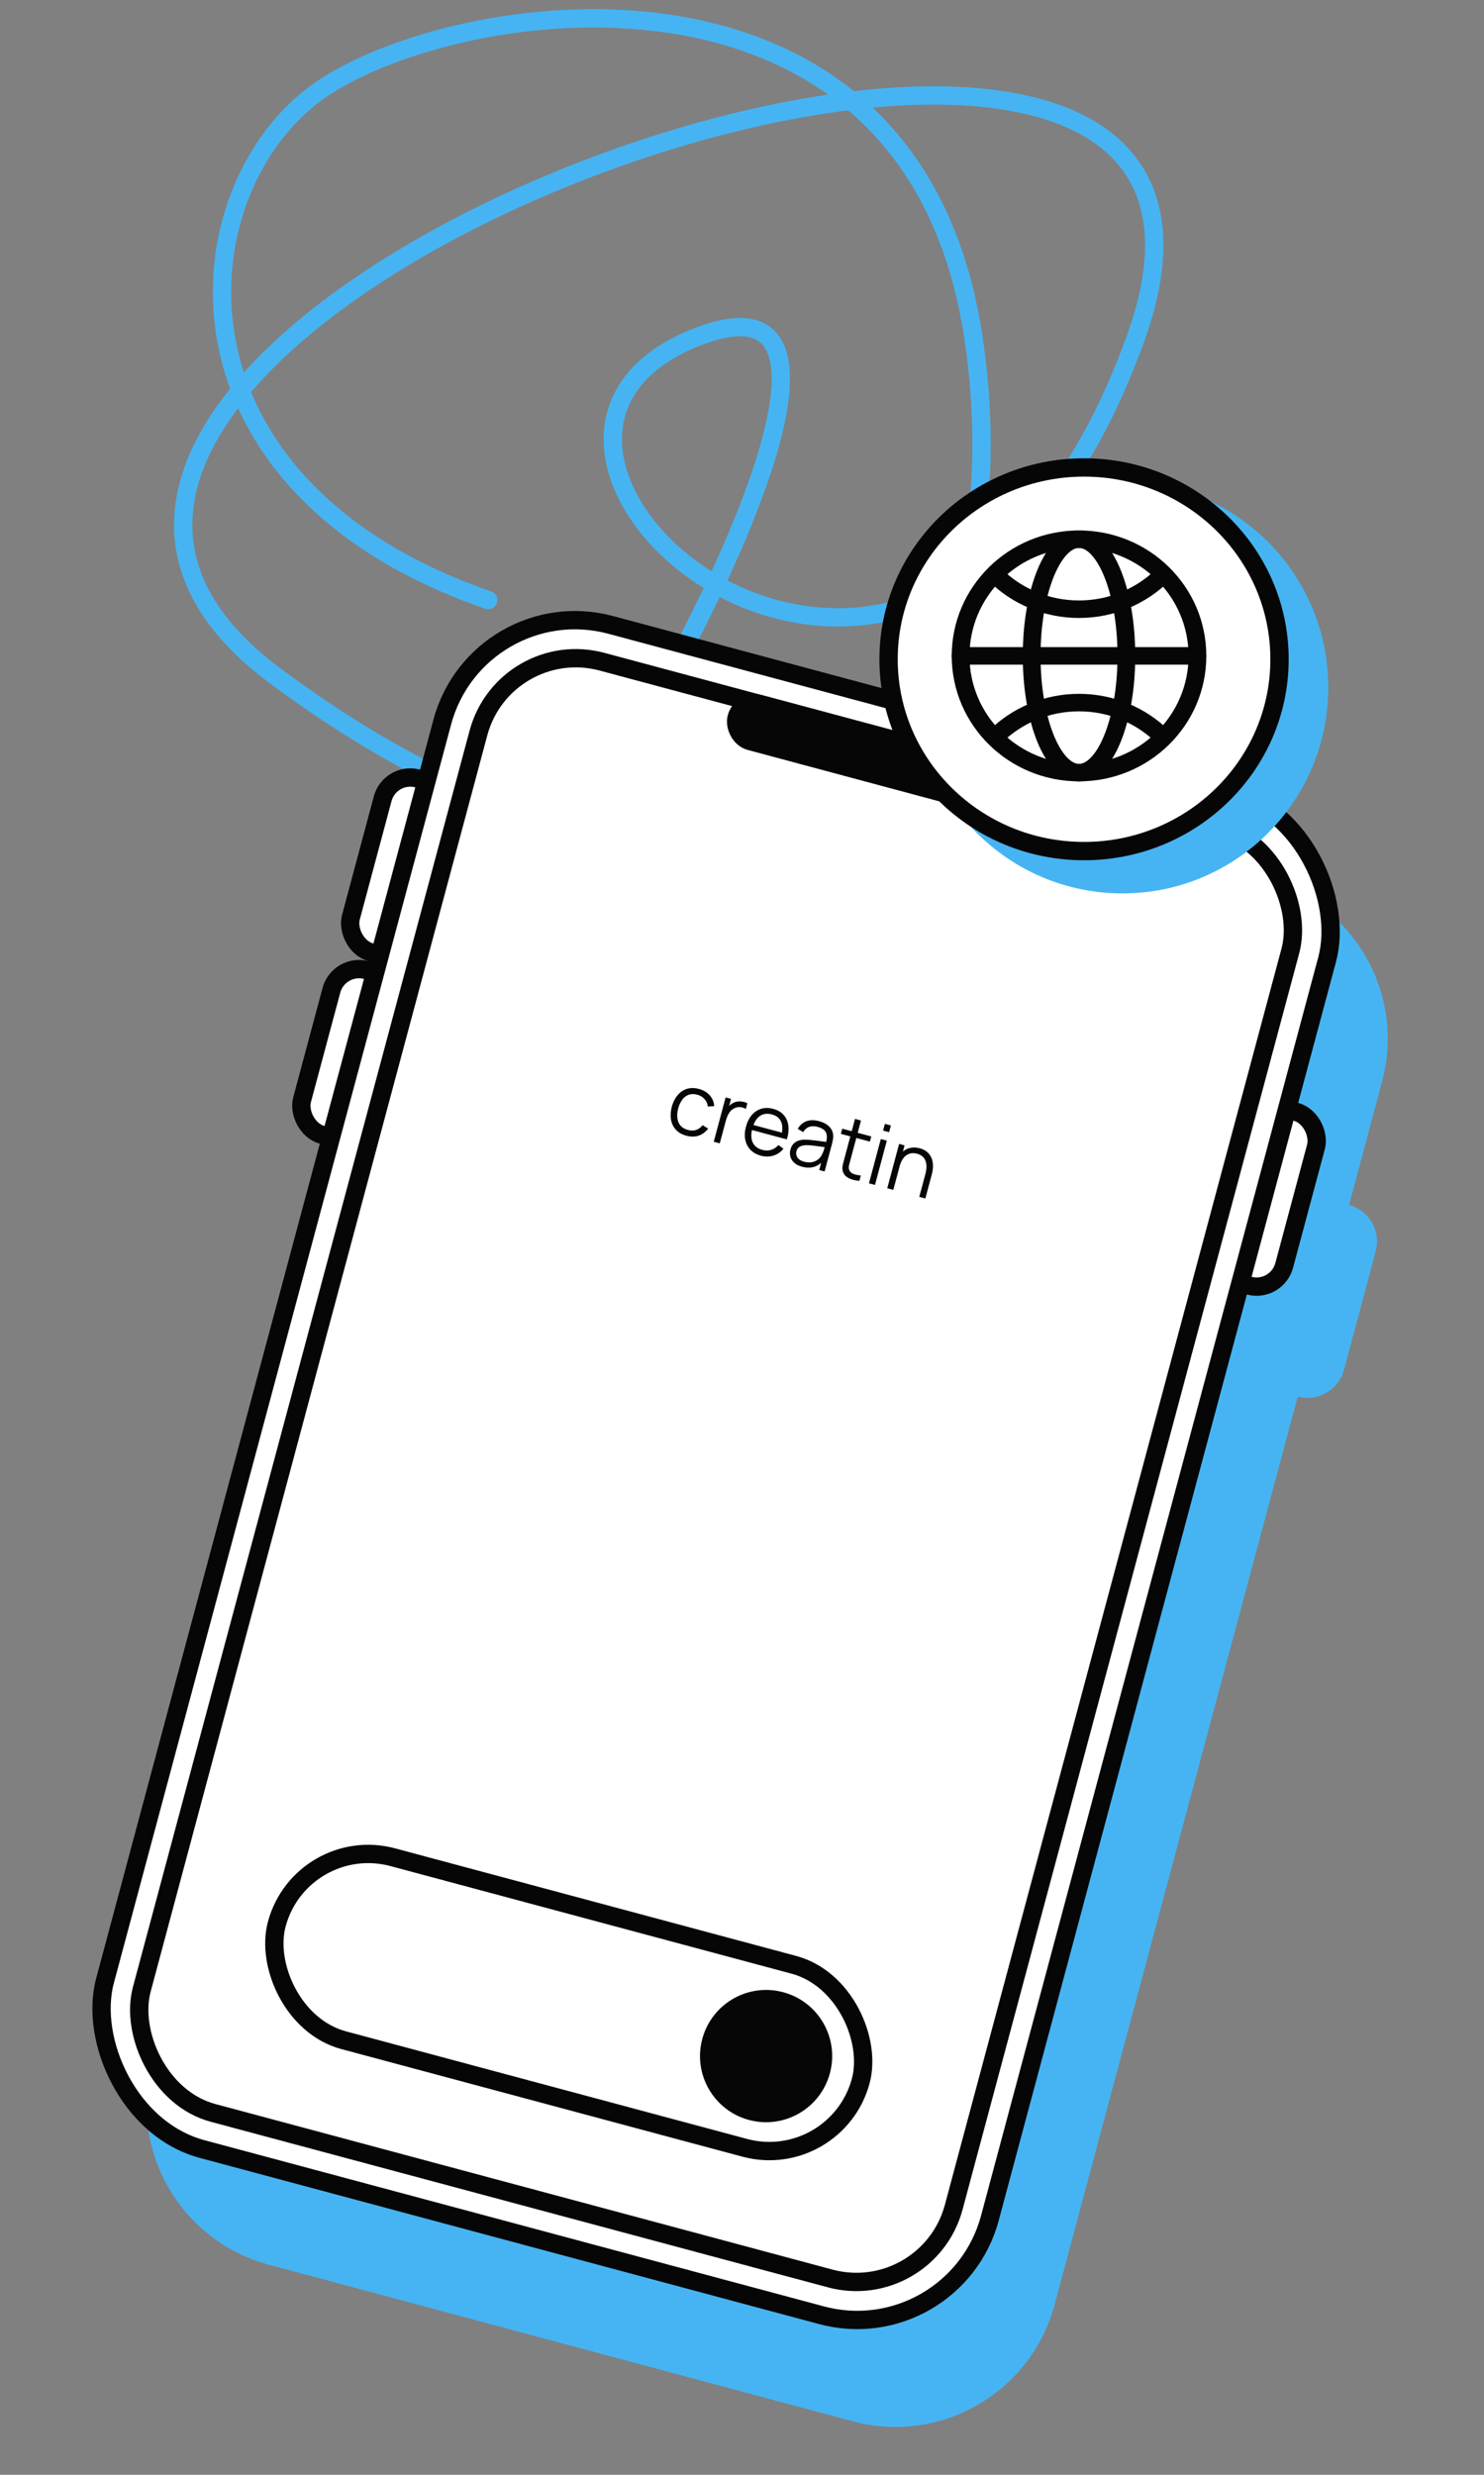 <svg width="81" height="135" viewBox="0 0 81 135" fill="none" xmlns="http://www.w3.org/2000/svg">
<rect x="0" y="0" width="81" height="135" fill="#808080" stroke="none"/>
<path d="M17.814 64C32.379 47.907 51.757 12.681 37.802 18.481C22.706 24.756 50.818 49.287 61.975 18.481C73.131 -12.325 -11.007 17.561 15.025 36.873C41.056 56.184 56.396 40.551 53.142 18.481C49.888 -3.589 25.716 -0.37 17.814 4.688C9.911 9.745 8.052 26.297 26.646 32.734" stroke="#46B4F2" stroke-linecap="round"/>
<path fill-rule="evenodd" clip-rule="evenodd" d="M37.2 39.433C32.399 38.147 27.465 40.996 26.178 45.797L25.707 47.555C24.608 47.26 23.479 47.913 23.184 49.012L21.451 55.482C21.156 56.581 21.808 57.711 22.908 58.006L22.907 58.006C21.808 57.712 20.679 58.364 20.384 59.463L18.784 65.436C18.49 66.535 19.142 67.665 20.241 67.96L8.304 112.516C7.018 117.317 9.868 122.252 14.669 123.539L46.542 132.081C51.343 133.368 56.278 130.519 57.564 125.717L70.834 76.184C71.933 76.478 73.063 75.826 73.358 74.727L75.091 68.257C75.385 67.157 74.733 66.027 73.634 65.733L75.438 58.999C76.724 54.197 73.875 49.262 69.074 47.975L37.2 39.433Z" fill="#46B4F2"/>
<rect x="0.354" y="0.612" width="3.121" height="9.82" rx="1.561" transform="matrix(0.966 0.259 -0.259 0.966 21.108 41.38)" fill="white" stroke="#060606"/>
<rect x="0.354" y="0.612" width="3.121" height="9.82" rx="1.561" transform="matrix(0.966 0.259 -0.259 0.966 69.035 59.559)" fill="white" stroke="#060606"/>
<rect x="0.354" y="0.612" width="3.121" height="9.304" rx="1.561" transform="matrix(0.966 0.259 -0.259 0.966 18.309 51.832)" fill="white" stroke="#060606"/>
<rect x="0.354" y="0.612" width="49.998" height="86.071" rx="7.5" transform="matrix(0.966 0.259 -0.259 0.966 25.899 31.462)" fill="white" stroke="#060606"/>
<rect x="0.354" y="0.612" width="45.877" height="81.95" rx="5.5" transform="matrix(0.966 0.259 -0.259 0.966 27.356 33.987)" fill="white" stroke="#060606"/>
<rect x="0.354" y="0.612" width="19.09" height="2.091" rx="1.045" transform="matrix(0.966 0.259 -0.259 0.966 40.293 37.454)" fill="#060606" stroke="#060606"/>
<rect x="0.354" y="0.612" width="32.999" height="10.335" rx="5.167" transform="matrix(0.966 0.259 -0.259 0.966 16.261 99.289)" fill="white" stroke="#060606"/>
<ellipse rx="3.606" ry="3.607" transform="matrix(0.966 0.259 -0.259 0.966 41.815 112.159)" fill="#060606"/>
<path d="M37.463 61.953C37.22 61.888 37.028 61.778 36.889 61.624C36.749 61.47 36.661 61.285 36.624 61.071C36.589 60.855 36.604 60.622 36.667 60.372C36.739 60.119 36.844 59.909 36.985 59.742C37.126 59.573 37.295 59.459 37.492 59.398C37.69 59.336 37.909 59.337 38.149 59.401C38.394 59.467 38.591 59.584 38.739 59.751C38.889 59.92 38.97 60.116 38.982 60.342L38.632 60.358C38.614 60.199 38.553 60.062 38.451 59.95C38.35 59.837 38.221 59.759 38.062 59.716C37.885 59.669 37.727 59.67 37.588 59.721C37.45 59.771 37.333 59.86 37.238 59.99C37.142 60.119 37.069 60.278 37.017 60.466C36.942 60.756 36.947 61.007 37.031 61.218C37.116 61.428 37.288 61.568 37.548 61.638C37.712 61.681 37.861 61.682 37.996 61.638C38.133 61.593 38.251 61.506 38.349 61.377L38.654 61.565C38.507 61.755 38.332 61.884 38.128 61.952C37.925 62.017 37.703 62.018 37.463 61.953Z" fill="#060606"/>
<path d="M38.958 62.282L39.605 59.864L39.901 59.943L39.745 60.525L39.707 60.433C39.753 60.369 39.806 60.312 39.865 60.264C39.925 60.215 39.985 60.177 40.046 60.152C40.124 60.114 40.208 60.091 40.299 60.086C40.391 60.078 40.48 60.084 40.566 60.102C40.653 60.119 40.729 60.145 40.794 60.182L40.712 60.491C40.629 60.445 40.535 60.414 40.427 60.398C40.319 60.382 40.212 60.398 40.104 60.446C40.007 60.487 39.926 60.546 39.862 60.623C39.799 60.699 39.747 60.785 39.708 60.88C39.668 60.973 39.636 61.068 39.61 61.163L39.287 62.37L38.958 62.282Z" fill="#060606"/>
<path d="M41.533 63.044C41.297 62.981 41.106 62.874 40.961 62.723C40.818 62.572 40.723 62.389 40.679 62.174C40.634 61.959 40.646 61.724 40.714 61.468C40.785 61.204 40.893 60.989 41.039 60.821C41.184 60.654 41.356 60.541 41.554 60.482C41.754 60.423 41.97 60.425 42.203 60.488C42.442 60.552 42.631 60.661 42.77 60.817C42.91 60.971 42.995 61.162 43.027 61.39C43.059 61.618 43.033 61.872 42.949 62.154L42.614 62.064L42.645 61.948C42.723 61.633 42.718 61.378 42.631 61.183C42.546 60.989 42.379 60.859 42.131 60.792C41.871 60.723 41.65 60.754 41.465 60.885C41.283 61.017 41.15 61.239 41.066 61.551C40.985 61.855 40.99 62.111 41.082 62.316C41.176 62.52 41.35 62.657 41.604 62.724C41.777 62.771 41.938 62.772 42.088 62.727C42.239 62.681 42.373 62.593 42.488 62.462L42.763 62.663C42.611 62.848 42.426 62.974 42.208 63.04C41.992 63.105 41.767 63.107 41.533 63.044ZM40.925 61.611L40.999 61.336L42.846 61.831L42.773 62.107L40.925 61.611Z" fill="#060606"/>
<path d="M43.777 63.645C43.595 63.596 43.451 63.523 43.344 63.424C43.24 63.325 43.171 63.213 43.139 63.088C43.107 62.963 43.108 62.836 43.143 62.707C43.178 62.576 43.234 62.471 43.311 62.393C43.39 62.313 43.483 62.255 43.59 62.22C43.699 62.185 43.818 62.168 43.947 62.169C44.077 62.172 44.219 62.182 44.373 62.2C44.529 62.216 44.68 62.235 44.826 62.256C44.974 62.277 45.104 62.293 45.216 62.306L45.08 62.346C45.149 62.108 45.15 61.919 45.084 61.778C45.017 61.637 44.864 61.534 44.624 61.47C44.458 61.426 44.308 61.425 44.173 61.469C44.039 61.513 43.928 61.61 43.839 61.759L43.544 61.579C43.657 61.377 43.813 61.239 44.012 61.164C44.211 61.09 44.444 61.088 44.712 61.16C44.933 61.219 45.109 61.311 45.24 61.436C45.373 61.56 45.451 61.709 45.473 61.883C45.484 61.961 45.483 62.044 45.468 62.133C45.454 62.222 45.435 62.311 45.411 62.401L45.009 63.903L44.715 63.825L44.878 63.218L44.953 63.277C44.816 63.462 44.646 63.586 44.443 63.649C44.241 63.711 44.019 63.71 43.777 63.645ZM43.891 63.371C44.045 63.412 44.187 63.421 44.317 63.396C44.446 63.372 44.559 63.321 44.655 63.245C44.751 63.166 44.826 63.07 44.879 62.954C44.918 62.882 44.95 62.799 44.977 62.707C45.003 62.613 45.023 62.543 45.035 62.497L45.143 62.596C45.027 62.58 44.901 62.563 44.766 62.542C44.632 62.523 44.499 62.505 44.367 62.491C44.237 62.477 44.117 62.469 44.008 62.469C43.934 62.47 43.861 62.48 43.787 62.498C43.713 62.516 43.648 62.548 43.591 62.595C43.535 62.642 43.495 62.709 43.472 62.796C43.453 62.866 43.452 62.938 43.469 63.013C43.487 63.089 43.529 63.158 43.595 63.222C43.663 63.287 43.761 63.336 43.891 63.371Z" fill="#060606"/>
<path d="M46.908 64.412C46.765 64.404 46.627 64.38 46.496 64.338C46.366 64.297 46.256 64.237 46.165 64.158C46.076 64.08 46.019 63.98 45.994 63.858C45.974 63.757 45.975 63.66 45.995 63.568C46.016 63.474 46.043 63.369 46.075 63.251L46.668 61.036L46.995 61.124L46.405 63.325C46.378 63.426 46.356 63.512 46.339 63.581C46.324 63.649 46.324 63.713 46.338 63.773C46.365 63.887 46.434 63.969 46.545 64.02C46.658 64.071 46.805 64.106 46.986 64.124L46.908 64.412ZM45.895 61.852L45.971 61.569L47.556 61.994L47.48 62.276L45.895 61.852Z" fill="#060606"/>
<path d="M48.2 61.675L48.299 61.305L48.628 61.394L48.529 61.763L48.2 61.675ZM47.429 64.552L48.077 62.134L48.406 62.222L47.758 64.64L47.429 64.552Z" fill="#060606"/>
<path d="M50.176 65.288L50.507 64.055C50.543 63.92 50.563 63.794 50.568 63.675C50.573 63.555 50.558 63.445 50.524 63.346C50.491 63.246 50.436 63.161 50.359 63.091C50.284 63.021 50.182 62.969 50.055 62.935C49.939 62.904 49.831 62.897 49.73 62.913C49.631 62.93 49.541 62.968 49.46 63.028C49.38 63.086 49.31 63.165 49.25 63.264C49.19 63.363 49.141 63.481 49.104 63.619L48.885 63.505C48.952 63.257 49.051 63.06 49.183 62.915C49.314 62.769 49.468 62.674 49.643 62.628C49.819 62.582 50.005 62.586 50.202 62.639C50.347 62.677 50.467 62.734 50.562 62.807C50.66 62.881 50.735 62.966 50.789 63.062C50.845 63.159 50.883 63.263 50.903 63.373C50.923 63.483 50.929 63.596 50.92 63.712C50.912 63.826 50.893 63.938 50.864 64.047L50.508 65.377L50.176 65.288ZM48.428 64.82L49.075 62.401L49.373 62.481L49.214 63.077L49.247 63.086L48.759 64.909L48.428 64.82Z" fill="#060606"/>
<path d="M50.533 37.502C50.533 31.574 55.339 26.769 61.267 26.769C67.195 26.769 72 31.574 72 37.502C72 43.43 67.195 48.235 61.267 48.235C55.339 48.235 50.533 43.43 50.533 37.502Z" fill="#46B4F2"/>
<path d="M50.533 37.502C50.533 31.574 55.339 26.769 61.267 26.769C67.195 26.769 72 31.574 72 37.502C72 43.43 67.195 48.235 61.267 48.235C55.339 48.235 50.533 43.43 50.533 37.502Z" stroke="#46B4F2"/>
<path d="M59.17 25.5C53.287 25.5 48.5 30.175 48.5 35.963C48.5 41.752 53.287 46.427 59.17 46.427C65.053 46.427 69.839 41.752 69.839 35.963C69.839 30.175 65.053 25.5 59.17 25.5Z" fill="white" stroke="#060606"/>
<g clip-path="url(#clip0_392_233)">
<path fill-rule="evenodd" clip-rule="evenodd" d="M65.843 35.78C65.843 39.559 62.733 42.623 58.895 42.623C55.058 42.623 51.947 39.559 51.947 35.78C51.947 32 55.058 28.936 58.895 28.936C62.733 28.936 65.843 32 65.843 35.78ZM58.895 41.669C62.197 41.669 64.874 39.032 64.874 35.78C64.874 32.527 62.197 29.891 58.895 29.891C55.593 29.891 52.917 32.527 52.917 35.78C52.917 39.032 55.593 41.669 58.895 41.669Z" fill="#060606"/>
<path fill-rule="evenodd" clip-rule="evenodd" d="M65.843 35.78C65.843 36.044 65.626 36.257 65.359 36.257L52.432 36.257C52.164 36.257 51.947 36.044 51.947 35.78C51.947 35.516 52.164 35.302 52.432 35.302L65.359 35.302C65.626 35.302 65.843 35.516 65.843 35.78Z" fill="#060606"/>
<path fill-rule="evenodd" clip-rule="evenodd" d="M60.254 41.974C59.887 42.355 59.428 42.623 58.895 42.623C58.362 42.623 57.903 42.355 57.537 41.974C57.171 41.593 56.865 41.068 56.617 40.459C56.121 39.237 55.825 37.583 55.825 35.78C55.825 33.976 56.121 32.322 56.617 31.101C56.865 30.491 57.171 29.966 57.537 29.585C57.903 29.204 58.362 28.936 58.895 28.936C59.428 28.936 59.887 29.204 60.254 29.585C60.619 29.966 60.926 30.491 61.173 31.101C61.669 32.322 61.965 33.976 61.965 35.78C61.965 37.583 61.669 39.237 61.173 40.459C60.926 41.068 60.619 41.593 60.254 41.974ZM60.273 40.104C60.713 39.021 60.996 37.492 60.996 35.78C60.996 34.067 60.713 32.538 60.273 31.455C60.053 30.913 59.803 30.505 59.549 30.242C59.297 29.979 59.076 29.891 58.895 29.891C58.715 29.891 58.493 29.979 58.241 30.242C57.988 30.505 57.738 30.913 57.517 31.455C57.078 32.538 56.795 34.067 56.795 35.78C56.795 37.492 57.078 39.021 57.517 40.104C57.738 40.647 57.988 41.054 58.241 41.318C58.493 41.58 58.715 41.669 58.895 41.669C59.076 41.669 59.297 41.58 59.549 41.318C59.803 41.054 60.053 40.647 60.273 40.104Z" fill="#060606"/>
<path fill-rule="evenodd" clip-rule="evenodd" d="M63.808 40.529C63.619 40.715 63.312 40.715 63.123 40.529C62.04 39.462 60.546 38.804 58.895 38.804C57.244 38.804 55.75 39.462 54.668 40.529C54.479 40.715 54.172 40.715 53.982 40.529C53.793 40.342 53.793 40.04 53.982 39.853C55.239 38.615 56.977 37.849 58.895 37.849C60.814 37.849 62.551 38.615 63.808 39.853C63.998 40.04 63.998 40.342 63.808 40.529Z" fill="#060606"/>
<path fill-rule="evenodd" clip-rule="evenodd" d="M63.808 31.706C62.551 32.944 60.814 33.71 58.895 33.71C56.977 33.71 55.239 32.944 53.982 31.706C53.793 31.519 53.793 31.217 53.982 31.031C54.172 30.844 54.479 30.844 54.668 31.031C55.75 32.097 57.244 32.755 58.895 32.755C60.546 32.755 62.04 32.097 63.123 31.031C63.312 30.844 63.619 30.844 63.808 31.031C63.998 31.217 63.998 31.519 63.808 31.706Z" fill="#060606"/>
</g>
<defs>
<clipPath id="clip0_392_233">
<rect width="15.512" height="15.279" fill="white" transform="translate(66.651 43.419) rotate(-180)"/>
</clipPath>
</defs>
</svg>
